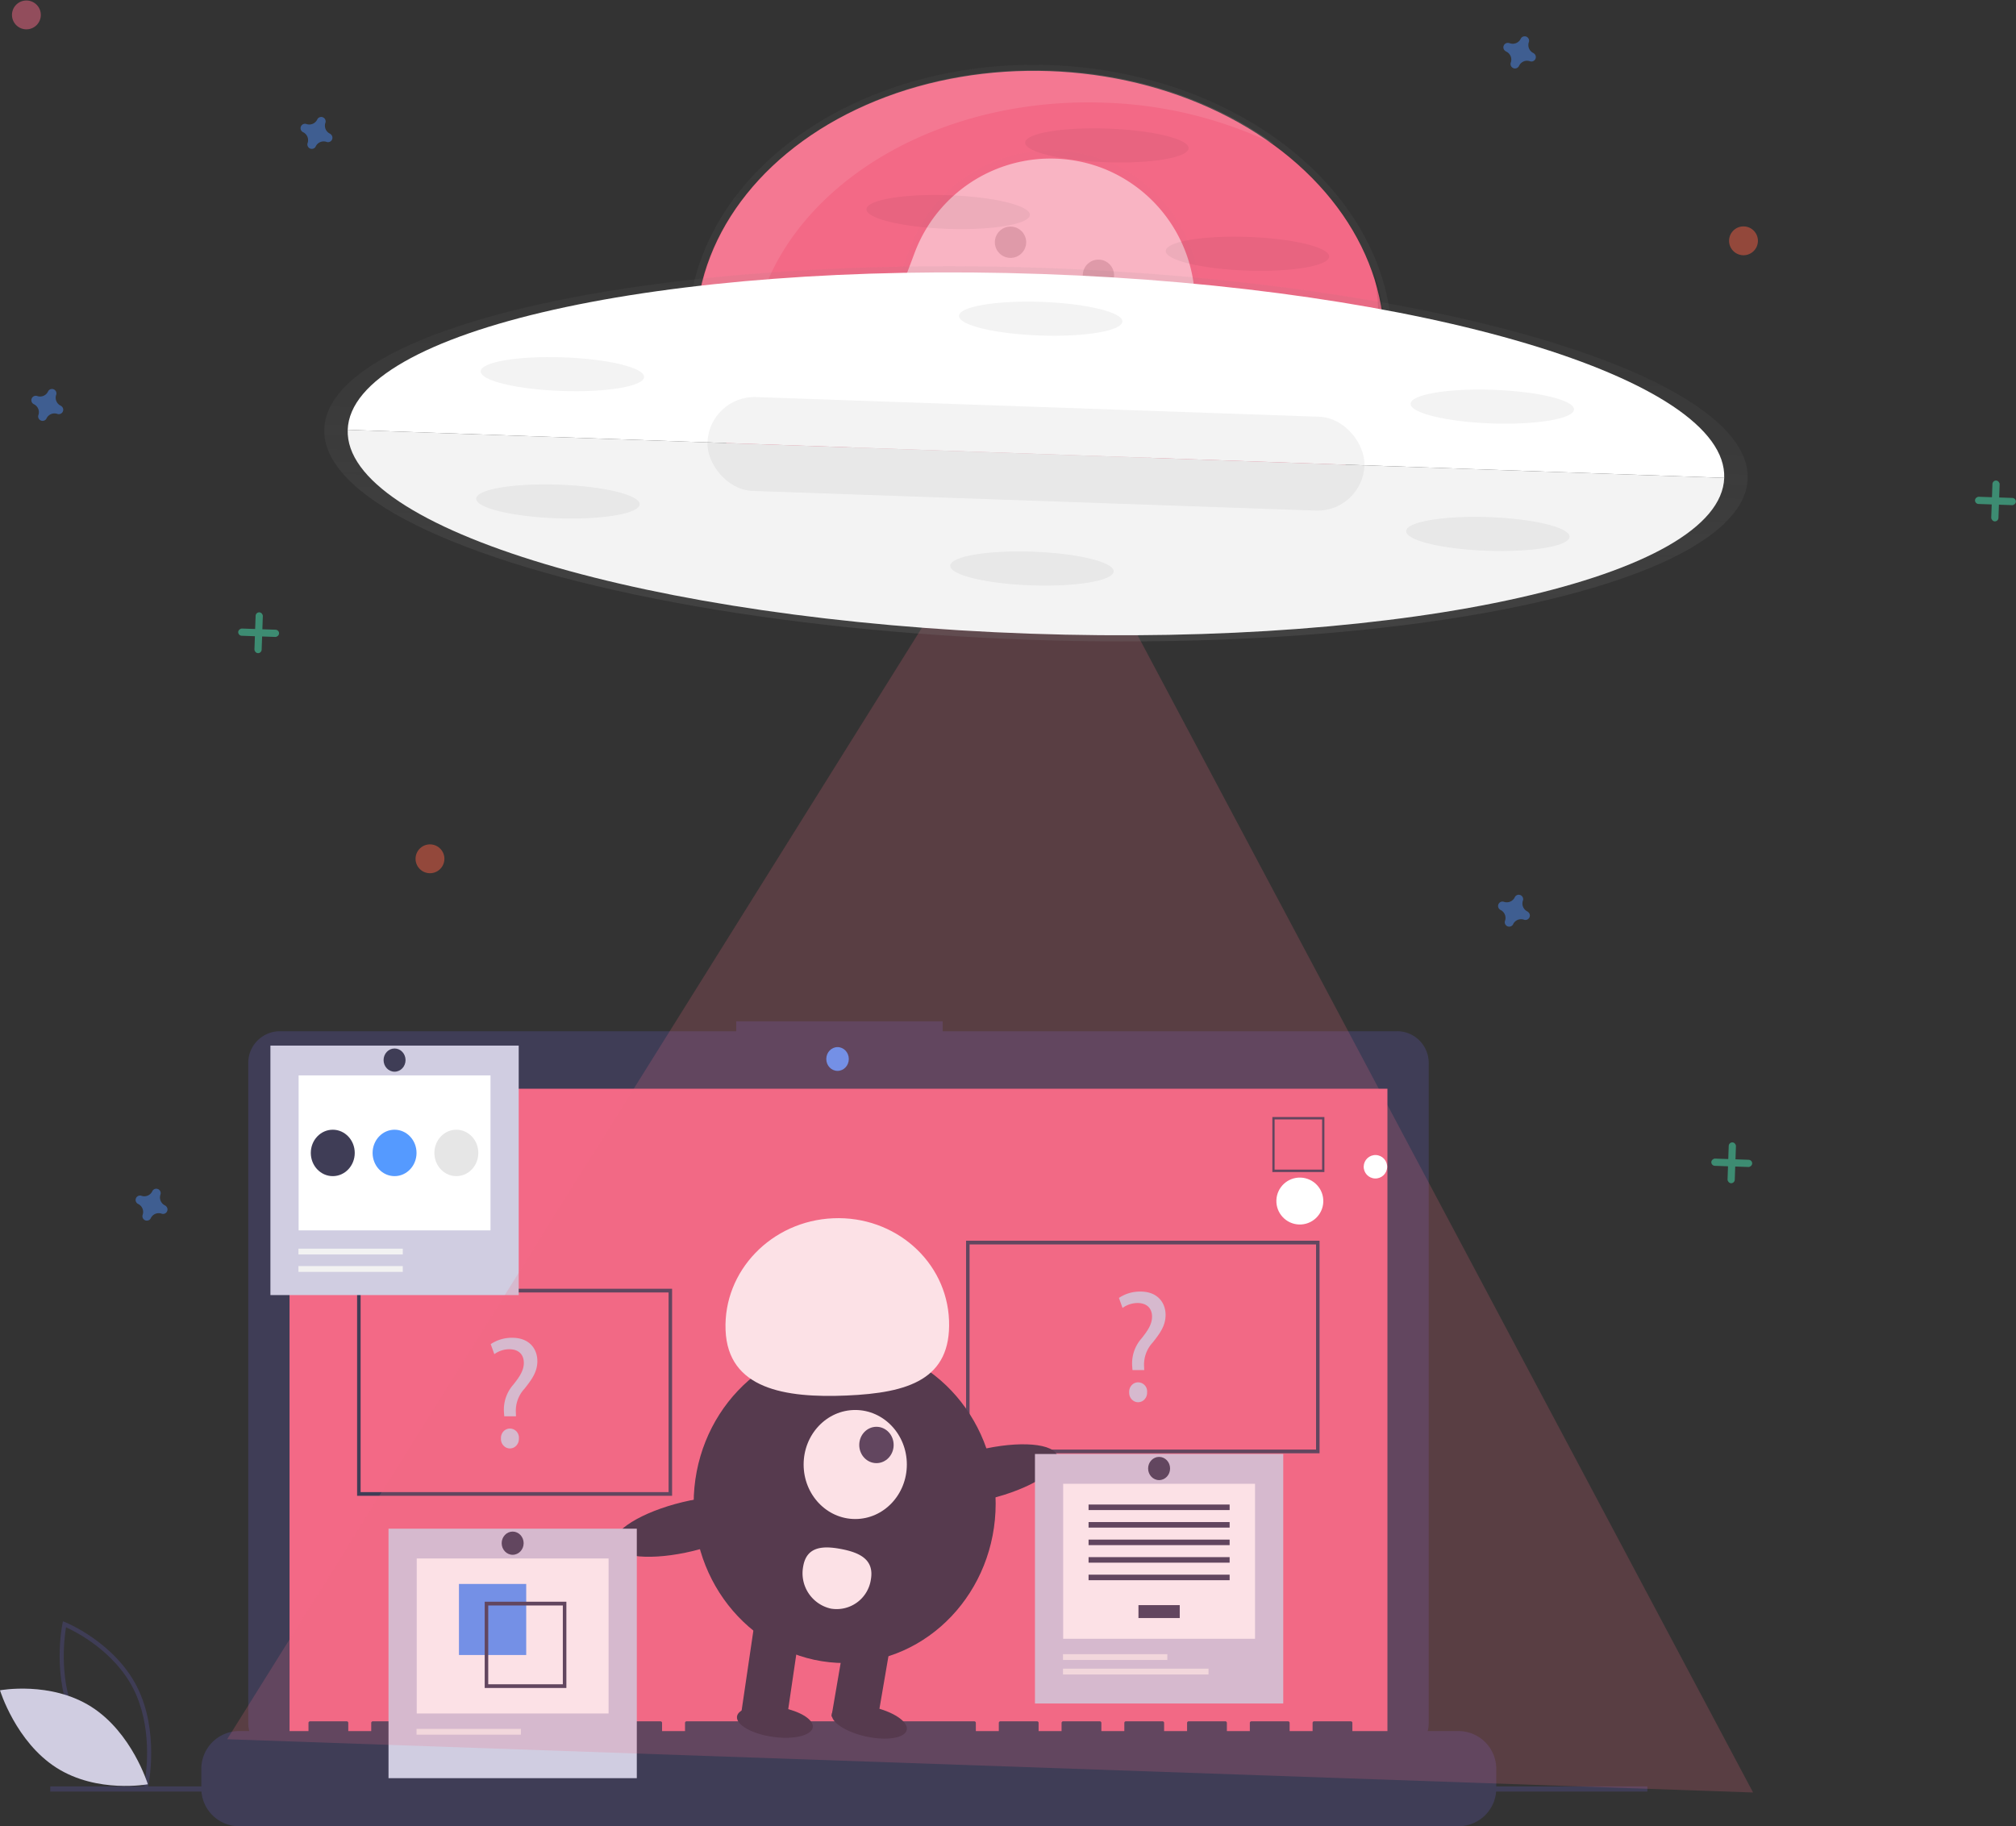 <svg xmlns="http://www.w3.org/2000/svg" xmlns:xlink="http://www.w3.org/1999/xlink" width="526.344" height="476.927" viewBox="0 0 526.344 476.927">
  <rect x="0" y="0" width="526.344" height="476.927" fill="#333333" stroke="none"/>
  <defs>
    <linearGradient id="linear-gradient" x1="0.5" y1="1" x2="0.5" gradientUnits="objectBoundingBox">
      <stop offset="0" stop-color="gray" stop-opacity="0.251"/>
      <stop offset="0.54" stop-color="gray" stop-opacity="0.122"/>
      <stop offset="1" stop-color="gray" stop-opacity="0.102"/>
    </linearGradient>
    <linearGradient id="linear-gradient-2" x1="-1.386" y1="7.85" x2="-1.386" y2="6.809" xlink:href="#linear-gradient"/>
  </defs>
  <g id="Group_4708" data-name="Group 4708" transform="translate(-663.408 -176.494)">
    <g id="undraw_online_test_gba7" transform="translate(663.408 443.219)">
      <path id="Path_3516" data-name="Path 3516" d="M186.409,600.287l-.579-.229c-.127-.051-12.789-5.177-18.72-16.8s-3.027-25.618-3-25.758l.137-.637.579.229c.127.051,12.789,5.177,18.72,16.8s3.027,25.618,3,25.758Zm-18.349-17.57c5.015,9.827,15.02,14.865,17.555,16.015.482-2.871,1.994-14.481-3.017-24.3s-15.019-14.862-17.556-16.015c-.482,2.873-1.993,14.482,3.017,24.3Z" transform="translate(-147.806 -400.173)" fill="#3f3d56"/>
      <path id="Path_3517" data-name="Path 3517" d="M153.134,598.011c10.659,6.776,14.765,20.236,14.765,20.236s-13.177,2.473-23.836-4.3S129.3,593.707,129.3,593.707,142.475,591.235,153.134,598.011Z" transform="translate(-129.298 -419.003)" fill="#d0cde1"/>
      <path id="Path_3518" data-name="Path 3518" d="M571.322,234.878H452.459V232.29h-53.9v2.589H279.208a8.277,8.277,0,0,0-8.04,8.5V415.357a8.277,8.277,0,0,0,8.04,8.5H571.322a8.277,8.277,0,0,0,8.041-8.5V243.374a8.277,8.277,0,0,0-8.041-8.5Z" transform="translate(-206.351 -232.29)" fill="#3f3d56"/>
      <rect id="Rectangle_1321" data-name="Rectangle 1321" width="286.636" height="170.854" transform="translate(75.596 17.603)" fill="#f36986"/>
      <ellipse id="Ellipse_343" data-name="Ellipse 343" cx="2.94" cy="3.106" rx="2.94" ry="3.106" transform="translate(215.729 6.731)" fill="#559aff"/>
      <path id="Path_3519" data-name="Path 3519" d="M869.983,298.414H856.4V284.057h13.587Zm-13-.624h12.406V284.681H856.987Z" transform="translate(-524.207 -259.066)" fill="#3f3d56"/>
      <path id="Path_3520" data-name="Path 3520" d="M572.849,613.5H544.874v-2.13a.411.411,0,0,0-.4-.422h-9.591a.411.411,0,0,0-.4.422v2.13H528.49v-2.13a.411.411,0,0,0-.4-.422H518.5a.411.411,0,0,0-.4.422v2.13h-5.994v-2.13a.411.411,0,0,0-.4-.422h-9.591a.411.411,0,0,0-.4.422v2.13h-5.994v-2.13a.411.411,0,0,0-.4-.422H485.73a.411.411,0,0,0-.4.422v2.13h-5.994v-2.13a.411.411,0,0,0-.4-.422h-9.591a.411.411,0,0,0-.4.422v2.13h-5.995v-2.13a.411.411,0,0,0-.4-.422H452.96a.411.411,0,0,0-.4.422v2.13h-5.994v-2.13a.411.411,0,0,0-.4-.422h-75.13a.411.411,0,0,0-.4.422v2.13h-5.994v-2.13a.411.411,0,0,0-.4-.422h-9.591a.411.411,0,0,0-.4.422v2.13h-5.994v-2.13a.411.411,0,0,0-.4-.422h-9.591a.411.411,0,0,0-.4.422v2.13h-5.994v-2.13a.411.411,0,0,0-.4-.422h-9.591a.411.411,0,0,0-.4.422v2.13h-5.994v-2.13a.411.411,0,0,0-.4-.422H305.5a.411.411,0,0,0-.4.422v2.13H299.1v-2.13a.411.411,0,0,0-.4-.422h-9.591a.411.411,0,0,0-.4.422v2.13H282.72v-2.13a.411.411,0,0,0-.4-.422h-9.591a.411.411,0,0,0-.4.422v2.13H253.946a9.874,9.874,0,0,0-9.591,10.134v4.583a9.874,9.874,0,0,0,9.591,10.134h318.9a9.874,9.874,0,0,0,9.591-10.134v-4.583a9.874,9.874,0,0,0-9.591-10.134Z" transform="translate(-191.789 -428.147)" fill="#3f3d56"/>
      <rect id="Rectangle_1322" data-name="Rectangle 1322" width="416.982" height="1.345" transform="translate(13.117 199.804)" fill="#3f3d56"/>
      <path id="Path_3521" data-name="Path 3521" d="M773.658,406.478H681.37V350.961h92.288Zm-91.374-.966h90.46V351.927h-90.46Z" transform="translate(-429.145 -293.672)" fill="#3f3d56"/>
      <path id="Path_3522" data-name="Path 3522" d="M415.607,431.03H333.37V376.961h82.237Zm-81.323-.966h80.409V377.926H334.284Z" transform="translate(-240.136 -307.12)" fill="#3f3d56"/>
      <path id="Path_3523" data-name="Path 3523" d="M413.26,423.987l-.079-1.08a9.868,9.868,0,0,1,2.436-7.182c1.768-2.2,2.75-3.82,2.75-5.688,0-2.117-1.257-3.529-3.733-3.57a6.72,6.72,0,0,0-3.968,1.287l-.943-2.616a9.9,9.9,0,0,1,5.618-1.661c4.519,0,6.561,2.948,6.561,6.1,0,2.823-1.493,4.858-3.379,7.224a8.471,8.471,0,0,0-2.24,6.1l.039,1.08ZM412.4,429.8a2.537,2.537,0,0,1,.636-1.854,2.263,2.263,0,0,1,1.722-.761,2.368,2.368,0,0,1,2.318,2.616,2.509,2.509,0,0,1-1.14,2.226,2.232,2.232,0,0,1-2.4,0,2.509,2.509,0,0,1-1.14-2.226Z" transform="translate(-281.606 -320.836)" fill="#d0cde1"/>
      <path id="Path_3524" data-name="Path 3524" d="M772.26,398.987l-.079-1.08a9.868,9.868,0,0,1,2.436-7.182c1.768-2.2,2.75-3.82,2.75-5.688,0-2.117-1.257-3.529-3.733-3.57a6.721,6.721,0,0,0-3.968,1.287l-.943-2.616a9.9,9.9,0,0,1,5.618-1.661c4.518,0,6.562,2.948,6.562,6.1,0,2.823-1.493,4.858-3.379,7.224a8.471,8.471,0,0,0-2.24,6.1l.039,1.08ZM771.4,404.8a2.537,2.537,0,0,1,.636-1.854,2.263,2.263,0,0,1,1.721-.761,2.369,2.369,0,0,1,2.318,2.616,2.51,2.51,0,0,1-1.14,2.226,2.233,2.233,0,0,1-2.4,0A2.509,2.509,0,0,1,771.4,404.8Z" transform="translate(-476.589 -307.905)" fill="#d0cde1"/>
      <ellipse id="Ellipse_344" data-name="Ellipse 344" cx="39.424" cy="41.658" rx="39.424" ry="41.658" transform="translate(181.104 84.268)" fill="#2f2e41"/>
      <path id="Path_3525" data-name="Path 3525" d="M435.354,348.742l-11.786-2.254,3.823-26,11.785,2.254Z" transform="translate(-230.052 -165.768)" fill="#2f2e41"/>
      <path id="Path_3529" data-name="Path 3529" d="M0,0,12,.119l.213,22.636-12-.119Z" transform="translate(220.911 159.224) rotate(10.261)" fill="#2f2e41"/>
      <path id="Path_3530" data-name="Path 3530" d="M3.955-.038c2.18-.023,3.9,4.437,3.837,9.962S5.915,19.945,3.736,19.968-.162,15.53-.1,10.006,1.776-.015,3.955-.038Z" transform="matrix(0.198, -0.98, 0.98, 0.198, 216.438, 184.716)" fill="#2f2e41"/>
      <path id="Path_3531" data-name="Path 3531" d="M3.957-.026C6.139-.041,7.875,4.42,7.835,9.937s-1.843,10-4.025,10.018S-.109,15.51-.068,9.993,1.775-.01,3.957-.026Z" transform="translate(191.92 185.49) rotate(-82.454)" fill="#2f2e41"/>
      <ellipse id="Ellipse_347" data-name="Ellipse 347" cx="13.474" cy="14.238" rx="13.474" ry="14.238" transform="translate(209.814 101.499)" fill="#fff"/>
      <ellipse id="Ellipse_348" data-name="Ellipse 348" cx="4.491" cy="4.746" rx="4.491" ry="4.746" transform="translate(224.335 105.887)" fill="#3f3d56"/>
      <path id="Path_3526" data-name="Path 3526" d="M543.9,367.97c-.593-15.422,11.986-28.485,28.1-29.177s29.651,11.25,30.243,26.673-10.606,18.927-26.716,19.618S544.488,383.393,543.9,367.97Z" transform="translate(-354.467 -287.363)" fill="#fff"/>
      <path id="Path_3532" data-name="Path 3532" d="M19.773-.224C30.691-.359,39.507,2.452,39.465,6.054s-8.927,6.63-19.844,6.765S-.113,10.142-.071,6.54,8.856-.09,19.773-.224Z" transform="matrix(0.975, -0.223, 0.223, 0.975, 236.324, 116.6)" fill="#2f2e41"/>
      <path id="Path_3533" data-name="Path 3533" d="M19.773-.224C30.691-.359,39.507,2.452,39.465,6.054s-8.927,6.63-19.844,6.765S-.113,10.142-.071,6.54,8.856-.09,19.773-.224Z" transform="matrix(0.975, -0.223, 0.223, 0.975, 158.936, 130.199)" fill="#2f2e41"/>
      <path id="Path_3527" data-name="Path 3527" d="M588.118,521.843a9.465,9.465,0,0,0,7.239,11.031,9.034,9.034,0,0,0,10.439-7.649c.884-5.158-2.891-6.984-7.772-7.917S589,516.684,588.118,521.843Z" transform="translate(-378.418 -379.499)" fill="#fff"/>
      <rect id="Rectangle_1324" data-name="Rectangle 1324" width="64.824" height="65.156" transform="translate(70.602 6.335)" fill="#d0cde1"/>
      <rect id="Rectangle_1325" data-name="Rectangle 1325" width="50.091" height="40.475" transform="translate(77.969 14.118)" fill="#fff"/>
      <rect id="Rectangle_1326" data-name="Rectangle 1326" width="27.246" height="1.515" transform="translate(77.919 59.369)" fill="#f2f2f2"/>
      <rect id="Rectangle_1327" data-name="Rectangle 1327" width="27.246" height="1.515" transform="translate(77.919 63.915)" fill="#f2f2f2"/>
      <ellipse id="Ellipse_351" data-name="Ellipse 351" cx="5.736" cy="6.061" rx="5.736" ry="6.061" transform="translate(81.146 28.306)" fill="#3f3d56"/>
      <ellipse id="Ellipse_352" data-name="Ellipse 352" cx="5.736" cy="6.061" rx="5.736" ry="6.061" transform="translate(97.278 28.306)" fill="#559aff"/>
      <ellipse id="Ellipse_353" data-name="Ellipse 353" cx="5.736" cy="6.061" rx="5.736" ry="6.061" transform="translate(113.411 28.306)" fill="#e6e6e6"/>
      <ellipse id="Ellipse_354" data-name="Ellipse 354" cx="2.868" cy="3.031" rx="2.868" ry="3.031" transform="translate(100.146 7.092)" fill="#3f3d56"/>
      <rect id="Rectangle_1328" data-name="Rectangle 1328" width="64.824" height="65.156" transform="translate(101.435 132.497)" fill="#d0cde1"/>
      <rect id="Rectangle_1329" data-name="Rectangle 1329" width="50.091" height="40.475" transform="translate(108.802 140.28)" fill="#fff"/>
      <rect id="Rectangle_1330" data-name="Rectangle 1330" width="17.561" height="18.556" transform="translate(119.824 146.932)" fill="#559aff"/>
      <path id="Path_3528" data-name="Path 3528" d="M406.284,546.262v22.532h21.324V546.262Zm20.4,21.555H407.209V547.24h19.474Z" transform="translate(-279.737 -394.69)" fill="#3f3d56"/>
      <rect id="Rectangle_1331" data-name="Rectangle 1331" width="27.246" height="1.515" transform="translate(108.752 184.773)" fill="#f2f2f2"/>
      <ellipse id="Ellipse_355" data-name="Ellipse 355" cx="2.868" cy="3.031" rx="2.868" ry="3.031" transform="translate(130.979 133.254)" fill="#3f3d56"/>
      <rect id="Rectangle_1332" data-name="Rectangle 1332" width="64.824" height="65.156" transform="translate(270.21 112.99)" fill="#d0cde1"/>
      <rect id="Rectangle_1333" data-name="Rectangle 1333" width="50.091" height="40.475" transform="translate(277.576 120.774)" fill="#fff"/>
      <rect id="Rectangle_1334" data-name="Rectangle 1334" width="10.776" height="3.374" transform="translate(297.234 152.46)" fill="#3f3d56"/>
      <rect id="Rectangle_1335" data-name="Rectangle 1335" width="36.831" height="1.446" transform="translate(284.206 126.189)" fill="#3f3d56"/>
      <rect id="Rectangle_1336" data-name="Rectangle 1336" width="36.831" height="1.446" transform="translate(284.206 130.768)" fill="#3f3d56"/>
      <rect id="Rectangle_1337" data-name="Rectangle 1337" width="36.831" height="1.446" transform="translate(284.206 135.348)" fill="#3f3d56"/>
      <rect id="Rectangle_1338" data-name="Rectangle 1338" width="36.831" height="1.446" transform="translate(284.206 139.927)" fill="#3f3d56"/>
      <rect id="Rectangle_1339" data-name="Rectangle 1339" width="36.831" height="1.446" transform="translate(284.206 144.507)" fill="#3f3d56"/>
      <rect id="Rectangle_1340" data-name="Rectangle 1340" width="27.246" height="1.515" transform="translate(277.526 165.267)" fill="#f2f2f2"/>
      <rect id="Rectangle_1341" data-name="Rectangle 1341" width="38.001" height="1.515" transform="translate(277.526 169.055)" fill="#f2f2f2"/>
      <ellipse id="Ellipse_356" data-name="Ellipse 356" cx="2.868" cy="3.031" rx="2.868" ry="3.031" transform="translate(299.754 113.748)" fill="#3f3d56"/>
    </g>
    <g id="Group_4444" data-name="Group 4444" transform="translate(59.302 -44.137) rotate(2)">
      <g id="undraw_Taken_if77" transform="translate(614.697 194.999)">
        <g id="Group_1" data-name="Group 1" transform="translate(179.245 11.833)" opacity="0.8">
          <ellipse id="Ellipse_1" data-name="Ellipse 1" cx="91.939" cy="71.224" rx="91.939" ry="71.224" fill="url(#linear-gradient)"/>
        </g>
        <ellipse id="Ellipse_2" data-name="Ellipse 2" cx="89.899" cy="69.642" rx="89.899" ry="69.642" transform="translate(181.286 13.415)" fill="#f36986"/>
        <path id="Path_1" data-name="Path 1" d="M483.456,185.221c0-38.462,40.245-69.642,89.893-69.642a110.194,110.194,0,0,1,44.8,9.247c-15.8-10.672-36.472-17.156-59.1-17.156-49.648,0-89.9,31.18-89.9,69.642,0,25.825,18.148,48.368,45.11,60.4C495.383,224.939,483.456,206.163,483.456,185.221Z" transform="translate(-287.638 -94.424)" fill="#fff" opacity="0.1"/>
        <path id="Path_2" data-name="Path 2" d="M313.8,176.9l99.66,172.617,99.66,172.61H114.48l99.66-172.61Z" transform="translate(-42.616 -65.852)" fill="#f36986" opacity="0.2"/>
        <circle id="Ellipse_6" data-name="Ellipse 6" cx="6.127" cy="6.127" r="6.127" transform="translate(340.72 299.911)" fill="#fff"/>
        <circle id="Ellipse_7" data-name="Ellipse 7" cx="3.063" cy="3.063" r="3.063" transform="translate(363.193 293.338)" fill="#fff"/>
        <g id="Group_4" data-name="Group 4" transform="translate(222.274 34.088)" opacity="0.5">
          <g id="Group_3" data-name="Group 3" opacity="0.3">
            <path id="Path_5" data-name="Path 5" d="M614.8,215.522l7.74-22.969a39.334,39.334,0,0,0-14.563-44.5l.063-.038a38.6,38.6,0,0,0-9.912-5.022h0l-.107-.038-.119-.038h0a38.637,38.637,0,0,0-10.609-2,37.2,37.2,0,0,0-3.836,0,39.121,39.121,0,0,0-6.585.91c-.628.138-1.255.3-1.827.465s-1.212.352-1.808.546c-1.193.4-2.367.841-3.515,1.35-.577.251-1.149.515-1.707.8a38.578,38.578,0,0,0-4.865,2.863c-.521.358-1.03.728-1.532,1.1a38.919,38.919,0,0,0-13.333,18.581l-12.166,36.189a38.833,38.833,0,0,0-1.682,17.652c.126.91.282,1.814.465,2.712s.408,1.783.628,2.662c.169.584.345,1.168.54,1.745.289.86.628,1.72.948,2.561.232.559.477,1.117.734,1.67.509,1.1,1.073,2.172,1.682,3.22a33.991,33.991,0,0,0,1.984,3.063c.527.741,1.086,1.469,1.664,2.172.778.942,1.594,1.852,2.461,2.718a38.8,38.8,0,0,0,13.183,8.719h0l.213.088a13.593,13.593,0,0,1,.879-1.362c1.883-2.58,5.16-4.394,8.28-3.716.226.05.452.119.678.188,1.582.559,3.139,1.557,4.664,2.046a4.181,4.181,0,0,0,3.522-.044c3.051-1.626,1.921-6.755,4.539-9a4.086,4.086,0,0,1,.383-.289,1.193,1.193,0,0,1-.1-.144c2.021-1.255,4.821-.421,7.15.389,2.511.885,5.788,1.481,7.533-.571,1.18-1.406,1.092-3.547,2.216-5.022,1.306-1.695,3.766-1.883,5.895-1.582h.107c4.08,1.682,8.537-1.111,8.224-5.512A34.3,34.3,0,0,1,614.8,215.522Z" transform="translate(-534.084 -140.871)" fill="url(#linear-gradient-2)"/>
          </g>
          <path id="Path_6" data-name="Path 6" d="M561.572,250.661c1.833-2.511,4.978-4.269,7.991-3.584s5.869,3.553,8.55,2.115c3.666-1.959,1.067-9.159,7.018-9.692a7.809,7.809,0,0,1,3.622.628c2.511,1.023,6.441,2.178,8.374-.126,1.136-1.356,1.055-3.421,2.141-4.827,1.255-1.632,3.647-1.839,5.687-1.525l.1.031c3.936,1.626,8.242-1.073,7.935-5.317a32.828,32.828,0,0,1,1.789-12.128l7.458-22.166a37.9,37.9,0,0,0-23.76-47.89h0A37.9,37.9,0,0,0,550.6,169.946L538.842,204.8A37.909,37.909,0,0,0,560.7,251.98,13.492,13.492,0,0,1,561.572,250.661Z" transform="translate(-535.128 -142.119)" fill="#fff"/>
          <circle id="Ellipse_8" data-name="Ellipse 8" cx="4.087" cy="4.087" r="4.087" transform="translate(36.256 20.256)" opacity="0.2"/>
          <circle id="Ellipse_9" data-name="Ellipse 9" cx="4.087" cy="4.087" r="4.087" transform="translate(59.495 28.072)" opacity="0.2"/>
        </g>
        <path id="Path_7" data-name="Path 7" d="M646.211,186a54.938,54.938,0,0,1,1.751,13.81c0,38.462-40.245,69.642-89.893,69.642-40.634-.025-74.965-20.9-86.07-49.554,8.249,31.87,44.57,55.869,88.141,55.869,49.648,0,89.9-31.18,89.9-69.642A55.34,55.34,0,0,0,646.211,186Z" transform="translate(-288.699 -123.583)" opacity="0.1"/>
        <g id="Group_5" data-name="Group 5" transform="translate(85.26 64.827)" opacity="0.8">
          <ellipse id="Ellipse_10" data-name="Ellipse 10" cx="185.925" cy="48.594" rx="185.925" ry="48.594" fill="url(#linear-gradient)"/>
        </g>
        <path id="Path_8" data-name="Path 8" d="M505.378,192.4c-99.3,0-179.8,21.036-179.8,46.993h359.6C685.176,213.436,604.674,192.4,505.378,192.4Z" transform="translate(-234.193 -125.966)" fill="#fff"/>
        <path id="Path_9" data-name="Path 9" d="M505.378,314.247c99.3,0,179.8-21.036,179.8-46.987H325.58C325.58,293.211,406.082,314.247,505.378,314.247Z" transform="translate(-234.193 -153.833)" fill="#fff"/>
        <path id="Path_10" data-name="Path 10" d="M505.378,314.247c99.3,0,179.8-21.036,179.8-46.987H325.58C325.58,293.211,406.082,314.247,505.378,314.247Z" transform="translate(-234.193 -153.833)" opacity="0.05"/>
        <rect id="Rectangle_1" data-name="Rectangle 1" width="171.625" height="24.52" rx="12.26" transform="translate(185.372 101.161)" opacity="0.05"/>
        <path id="Path_11" data-name="Path 11" d="M309.316,141.845a2.31,2.31,0,0,1-1.287-2.787,1.166,1.166,0,0,0,.05-.257h0a1.155,1.155,0,0,0-2.078-.766h0a1.143,1.143,0,0,0-.126.226,2.3,2.3,0,0,1-2.787,1.287,1.257,1.257,0,0,0-.257-.05h0a1.155,1.155,0,0,0-.766,2.078h0a1.017,1.017,0,0,0,.226.132,2.31,2.31,0,0,1,1.287,2.787,1.186,1.186,0,0,0-.05.251h0a1.155,1.155,0,0,0,2.078.772h0a1.034,1.034,0,0,0,.125-.232,2.3,2.3,0,0,1,2.787-1.255,1.253,1.253,0,0,0,.257.05h0a1.155,1.155,0,0,0,.766-2.078h0A1.017,1.017,0,0,0,309.316,141.845Z" transform="translate(-225.267 -105.555)" fill="#4d8af0" opacity="0.5"/>
        <path id="Path_12" data-name="Path 12" d="M818.334,447.845a2.31,2.31,0,0,1-1.255-2.787,1.156,1.156,0,0,0,.05-.257h0a1.155,1.155,0,0,0-2.078-.766h0a1.127,1.127,0,0,0-.126.226,2.3,2.3,0,0,1-2.787,1.287,1.26,1.26,0,0,0-.257-.05h0a1.155,1.155,0,0,0-.766,2.078h0a1.021,1.021,0,0,0,.226.132,2.31,2.31,0,0,1,1.255,2.787,1.188,1.188,0,0,0-.05.251h0a1.155,1.155,0,0,0,2.078.772h0a1.038,1.038,0,0,0,.125-.232,2.3,2.3,0,0,1,2.787-1.255,1.259,1.259,0,0,0,.257.05h0A1.155,1.155,0,0,0,818.56,448h0A1.014,1.014,0,0,0,818.334,447.845Z" transform="translate(-414.765 -219.466)" fill="#4d8af0" opacity="0.5"/>
        <path id="Path_13" data-name="Path 13" d="M256.316,589.845a2.31,2.31,0,0,1-1.287-2.787,1.168,1.168,0,0,0,.05-.257h0a1.155,1.155,0,0,0-2.078-.766h0a1.143,1.143,0,0,0-.126.226,2.3,2.3,0,0,1-2.787,1.287,1.253,1.253,0,0,0-.257-.05h0a1.155,1.155,0,0,0-.766,2.078h0a1.018,1.018,0,0,0,.226.132,2.31,2.31,0,0,1,1.287,2.787,1.188,1.188,0,0,0-.05.251h0a1.155,1.155,0,0,0,2.078.772h0a1.034,1.034,0,0,0,.126-.232,2.3,2.3,0,0,1,2.787-1.255,1.261,1.261,0,0,0,.257.05h0a1.155,1.155,0,0,0,.766-2.078h0A1.014,1.014,0,0,0,256.316,589.845Z" transform="translate(-205.537 -272.327)" fill="#4d8af0" opacity="0.5"/>
        <path id="Path_14" data-name="Path 14" d="M201.334,258.845a2.31,2.31,0,0,1-1.255-2.787,1.167,1.167,0,0,0,.05-.257h0a1.155,1.155,0,0,0-2.078-.766h0a1.143,1.143,0,0,0-.126.226,2.3,2.3,0,0,1-2.787,1.287,1.256,1.256,0,0,0-.257-.05h0a1.155,1.155,0,0,0-.766,2.078h0a1.019,1.019,0,0,0,.226.132,2.31,2.31,0,0,1,1.287,2.787,1.189,1.189,0,0,0-.05.251h0a1.155,1.155,0,0,0,2.078.772h0a1.036,1.036,0,0,0,.126-.232,2.3,2.3,0,0,1,2.787-1.255,1.261,1.261,0,0,0,.257.05h0a1.155,1.155,0,0,0,.766-2.078h0A1.017,1.017,0,0,0,201.334,258.845Z" transform="translate(-185.082 -149.109)" fill="#4d8af0" opacity="0.5"/>
        <path id="Path_15" data-name="Path 15" d="M808.238,90.845a2.31,2.31,0,0,1-1.255-2.787,1.163,1.163,0,0,0,.05-.257h0a1.155,1.155,0,0,0-2.078-.766h0a1.137,1.137,0,0,0-.125.226,2.3,2.3,0,0,1-2.787,1.255,1.25,1.25,0,0,0-.257-.05h0a1.155,1.155,0,0,0-.8,2.141h0a1.013,1.013,0,0,0,.226.132,2.31,2.31,0,0,1,1.255,2.787,1.182,1.182,0,0,0-.05.251h0a1.155,1.155,0,0,0,2.122.741h0a1.027,1.027,0,0,0,.126-.232,2.3,2.3,0,0,1,2.787-1.255,1.253,1.253,0,0,0,.257.05h0A1.155,1.155,0,0,0,808.476,91h0a1.019,1.019,0,0,0-.239-.157Z" transform="translate(-410.946 -86.57)" fill="#4d8af0" opacity="0.5"/>
        <g id="Group_6" data-name="Group 6" transform="translate(64.657 161.864)" opacity="0.5">
          <rect id="Rectangle_2" data-name="Rectangle 2" width="1.883" height="10.672" rx="0.942" transform="translate(4.394)" fill="#47e6b1"/>
          <rect id="Rectangle_3" data-name="Rectangle 3" width="1.883" height="10.672" rx="0.942" transform="translate(10.672 4.394) rotate(90)" fill="#47e6b1"/>
        </g>
        <g id="Group_7" data-name="Group 7" transform="translate(516.632 111.644)" opacity="0.5">
          <rect id="Rectangle_4" data-name="Rectangle 4" width="1.883" height="10.672" rx="0.942" transform="translate(4.394)" fill="#47e6b1"/>
          <rect id="Rectangle_5" data-name="Rectangle 5" width="1.883" height="10.672" rx="0.942" transform="translate(10.672 4.394) rotate(90)" fill="#47e6b1"/>
        </g>
        <g id="Group_8" data-name="Group 8" transform="translate(453.858 286.785)" opacity="0.5">
          <rect id="Rectangle_6" data-name="Rectangle 6" width="1.883" height="10.672" rx="0.942" transform="translate(4.394)" fill="#47e6b1"/>
          <rect id="Rectangle_7" data-name="Rectangle 7" width="1.883" height="10.672" rx="0.942" transform="translate(10.672 4.394) rotate(90)" fill="#47e6b1"/>
        </g>
        <circle id="Ellipse_11" data-name="Ellipse 11" cx="3.766" cy="3.766" r="3.766" transform="translate(450.091 47.615)" fill="#f55f44" opacity="0.5"/>
        <circle id="Ellipse_12" data-name="Ellipse 12" cx="3.766" cy="3.766" r="3.766" transform="translate(0 4.301)" fill="#f36986" opacity="0.5"/>
        <circle id="Ellipse_13" data-name="Ellipse 13" cx="3.766" cy="3.766" r="3.766" transform="translate(112.994 220.872)" fill="#f55f44" opacity="0.5"/>
        <ellipse id="Ellipse_14" data-name="Ellipse 14" cx="21.343" cy="4.394" rx="21.343" ry="4.394" transform="translate(125.548 92.549)" opacity="0.05"/>
        <ellipse id="Ellipse_15" data-name="Ellipse 15" cx="21.343" cy="4.394" rx="21.343" ry="4.394" transform="translate(125.548 125.819)" opacity="0.05"/>
        <ellipse id="Ellipse_16" data-name="Ellipse 16" cx="21.343" cy="4.394" rx="21.343" ry="4.394" transform="translate(368.485 92.549)" opacity="0.05"/>
        <ellipse id="Ellipse_17" data-name="Ellipse 17" cx="21.343" cy="4.394" rx="21.343" ry="4.394" transform="translate(368.485 125.819)" opacity="0.05"/>
        <ellipse id="Ellipse_18" data-name="Ellipse 18" cx="21.343" cy="4.394" rx="21.343" ry="4.394" transform="translate(249.841 73.716)" opacity="0.05"/>
        <ellipse id="Ellipse_19" data-name="Ellipse 19" cx="21.343" cy="4.394" rx="21.343" ry="4.394" transform="translate(265.535 27.891)" opacity="0.05"/>
        <ellipse id="Ellipse_20" data-name="Ellipse 20" cx="21.343" cy="4.394" rx="21.343" ry="4.394" transform="translate(224.732 46.723)" opacity="0.05"/>
        <ellipse id="Ellipse_21" data-name="Ellipse 21" cx="21.343" cy="4.394" rx="21.343" ry="4.394" transform="translate(303.199 54.884)" opacity="0.05"/>
        <ellipse id="Ellipse_22" data-name="Ellipse 22" cx="21.343" cy="4.394" rx="21.343" ry="4.394" transform="translate(249.841 139.001)" opacity="0.05"/>
      </g>
    </g>
  </g>
</svg>
